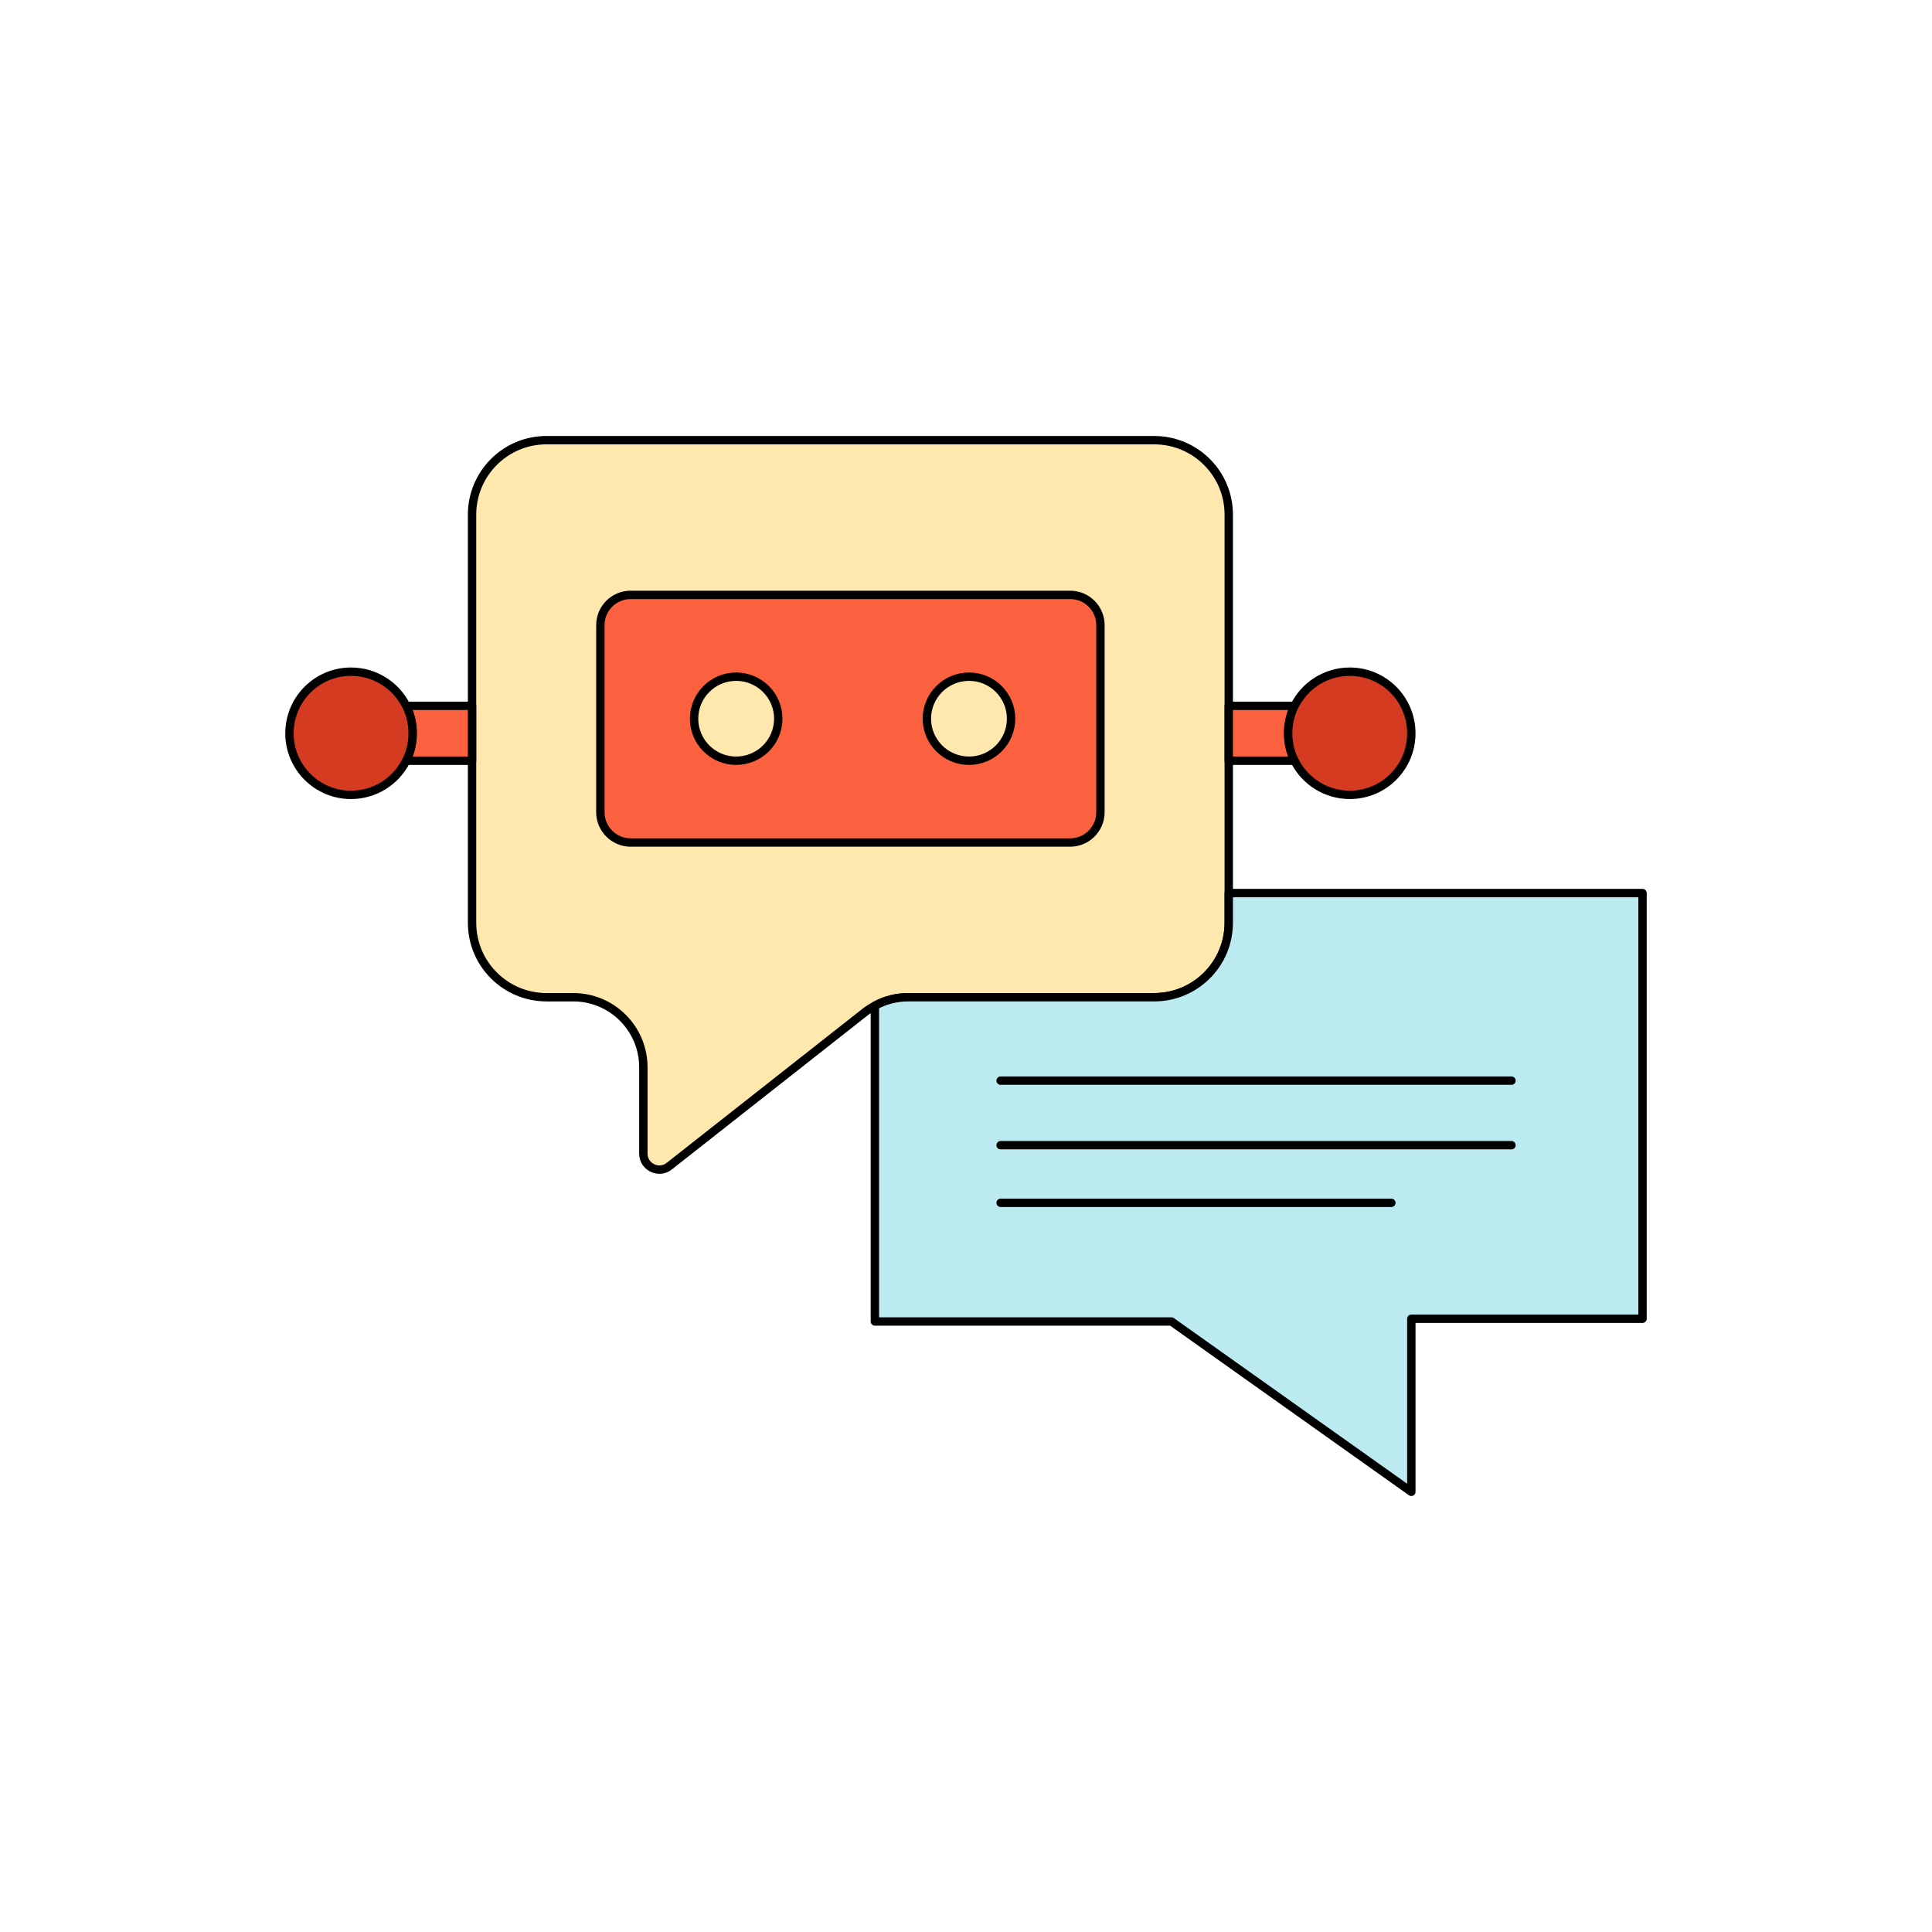 <svg version="1.2" xmlns="http://www.w3.org/2000/svg" viewBox="0 0 1200 1200" width="1200" height="1200">
	<title>Chatbots-ai</title>
	<style>
		.s0 { fill: #ffe8ad } 
		.s1 { fill: none;stroke: #000000;stroke-linecap: round;stroke-linejoin: round;stroke-width: 5.2 } 
		.s2 { fill: #fc613f } 
		.s3 { fill: #d43b20 } 
		.s4 { fill: #bbebf1 } 
	</style>
	<g id="Layer 1">
		<g id="&lt;Group&gt;">
			<path id="&lt;Path&gt;" class="s0" d="m763.2 319.7v253.4c0 25.6-20.7 46.3-46.3 46.3h-152.8c-9.7 0-19.2 3.3-26.9 9.3l-121.5 95.6c-6.5 5.2-16.1 0.5-16.1-7.8v-53.6c0-24.1-19.5-43.5-43.5-43.5h-16.6c-25.6 0-46.3-20.7-46.3-46.3v-253.4c0-25.6 20.7-46.3 46.2-46.3h377.5c25.6 0 46.3 20.7 46.3 46.3z"/>
			<path id="&lt;Path&gt;" class="s1" d="m763.2 319.7v253.4c0 25.6-20.7 46.3-46.3 46.3h-152.8c-7.3 0-14.4 1.8-20.7 5.3q-3.2 1.7-6.2 4l-121.5 95.6c-6.5 5.2-16.1 0.5-16.1-7.8v-53.6c0-24-19.5-43.5-43.5-43.5h-16.6c-25.6 0-46.3-20.7-46.3-46.3v-253.4c0-25.6 20.7-46.3 46.2-46.3h377.5c25.6 0 46.3 20.7 46.3 46.3z"/>
			<path id="&lt;Path&gt;" class="s2" d="m391.7 523.3h273c10.4 0 18.8-8.5 18.8-18.8v-116.2c0-10.4-8.4-18.8-18.8-18.8h-273c-10.4 0-18.8 8.4-18.8 18.8v116.2c0 10.3 8.4 18.8 18.8 18.8z"/>
			<path id="&lt;Path&gt;" class="s1" d="m391.7 523.3h273c10.4 0 18.8-8.5 18.8-18.8v-116.2c0-10.4-8.4-18.8-18.8-18.8h-273c-10.4 0-18.8 8.4-18.8 18.8v116.2c0 10.3 8.4 18.8 18.8 18.8z"/>
			<path id="&lt;Path&gt;" class="s0" d="m628 446.4c0 14.4-11.7 26.1-26.1 26.1-14.5 0-26.2-11.7-26.2-26.1 0-14.4 11.7-26.1 26.2-26.1 14.4 0 26.1 11.7 26.1 26.1z"/>
			<path id="&lt;Path&gt;" class="s0" d="m483.4 446.4c0 14.4-11.7 26.1-26.2 26.1-14.4 0-26.1-11.7-26.1-26.1 0-14.4 11.7-26.1 26.1-26.1 14.5 0 26.2 11.7 26.2 26.1z"/>
			<path id="&lt;Path&gt;" class="s1" d="m628 446.4c0 14.4-11.7 26.1-26.1 26.1-14.5 0-26.2-11.7-26.2-26.1 0-14.4 11.7-26.1 26.2-26.1 14.4 0 26.1 11.7 26.1 26.1z"/>
			<path id="&lt;Path&gt;" class="s1" d="m483.4 446.4c0 14.4-11.7 26.1-26.2 26.1-14.4 0-26.1-11.7-26.1-26.1 0-14.4 11.7-26.1 26.1-26.1 14.5 0 26.2 11.7 26.2 26.1z"/>
			<path id="&lt;Path&gt;" class="s2" d="m800.1 455.5c0 6.1 1.4 11.9 4 17h-40.9v-34.1h40.9c-2.6 5.1-4 10.9-4 17.1z"/>
			<path id="&lt;Path&gt;" class="s1" d="m800.1 455.5c0 6.1 1.4 11.9 4 17h-40.9v-34.1h40.9c-2.6 5.1-4 10.9-4 17.1z"/>
			<path id="&lt;Path&gt;" class="s3" d="m876.6 455.5c0 21.1-17.1 38.2-38.2 38.2-15 0-28-8.6-34.3-21.2-2.6-5.1-4-10.9-4-17 0-6.2 1.4-12 4-17.1 6.3-12.6 19.3-21.2 34.3-21.2 21.1 0 38.2 17.1 38.2 38.3z"/>
			<path id="&lt;Path&gt;" class="s1" d="m876.6 455.5c0 21.1-17.1 38.2-38.2 38.2-15 0-28-8.6-34.3-21.2-2.6-5.1-4-10.9-4-17 0-6.2 1.4-12 4-17.1 6.3-12.6 19.3-21.2 34.3-21.2 21.1 0 38.2 17.1 38.2 38.3z"/>
			<path id="&lt;Path&gt;" class="s2" d="m256.3 455.5c0 6.1-1.4 11.9-4 17h40.9v-34.1h-40.9c2.6 5.1 4 10.9 4 17.1z"/>
			<path id="&lt;Path&gt;" class="s1" d="m256.3 455.5c0 6.1-1.4 11.9-4 17h40.9v-34.1h-40.9c2.6 5.1 4 10.9 4 17.1z"/>
			<path id="&lt;Path&gt;" class="s3" d="m179.8 455.5c0 21.1 17.1 38.2 38.2 38.2 15 0 28-8.6 34.3-21.2 2.6-5.1 4-10.9 4-17 0-6.2-1.4-12-4-17.1-6.3-12.6-19.3-21.2-34.3-21.2-21.1 0-38.2 17.1-38.2 38.3z"/>
			<path id="&lt;Path&gt;" class="s1" d="m179.8 455.5c0 21.1 17.1 38.2 38.2 38.2 15 0 28-8.6 34.3-21.2 2.6-5.1 4-10.9 4-17 0-6.2-1.4-12-4-17.1-6.3-12.6-19.3-21.2-34.3-21.2-21.1 0-38.2 17.1-38.2 38.3z"/>
			<path id="&lt;Path&gt;" class="s4" d="m1020.2 554.7v264.4h-143.6v107.5l-149-105.8h-184.2v-196.1c6.3-3.5 13.4-5.3 20.7-5.3h152.8c25.6 0 46.3-20.7 46.3-46.3v-18.4z"/>
			<path id="&lt;Path&gt;" class="s1" d="m1020.2 554.7v264.4h-143.6v107.5l-149-105.8h-184.2v-196.1c6.3-3.5 13.4-5.3 20.7-5.3h152.8c25.6 0 46.3-20.7 46.3-46.3v-18.4z"/>
			<path id="&lt;Path&gt;" class="s1" d="m621.5 671.2h317.3"/>
			<path id="&lt;Path&gt;" class="s1" d="m621.5 711.3h317.3"/>
			<path id="&lt;Path&gt;" class="s1" d="m621.5 747.1h242.7"/>
		</g>
	</g>
</svg>